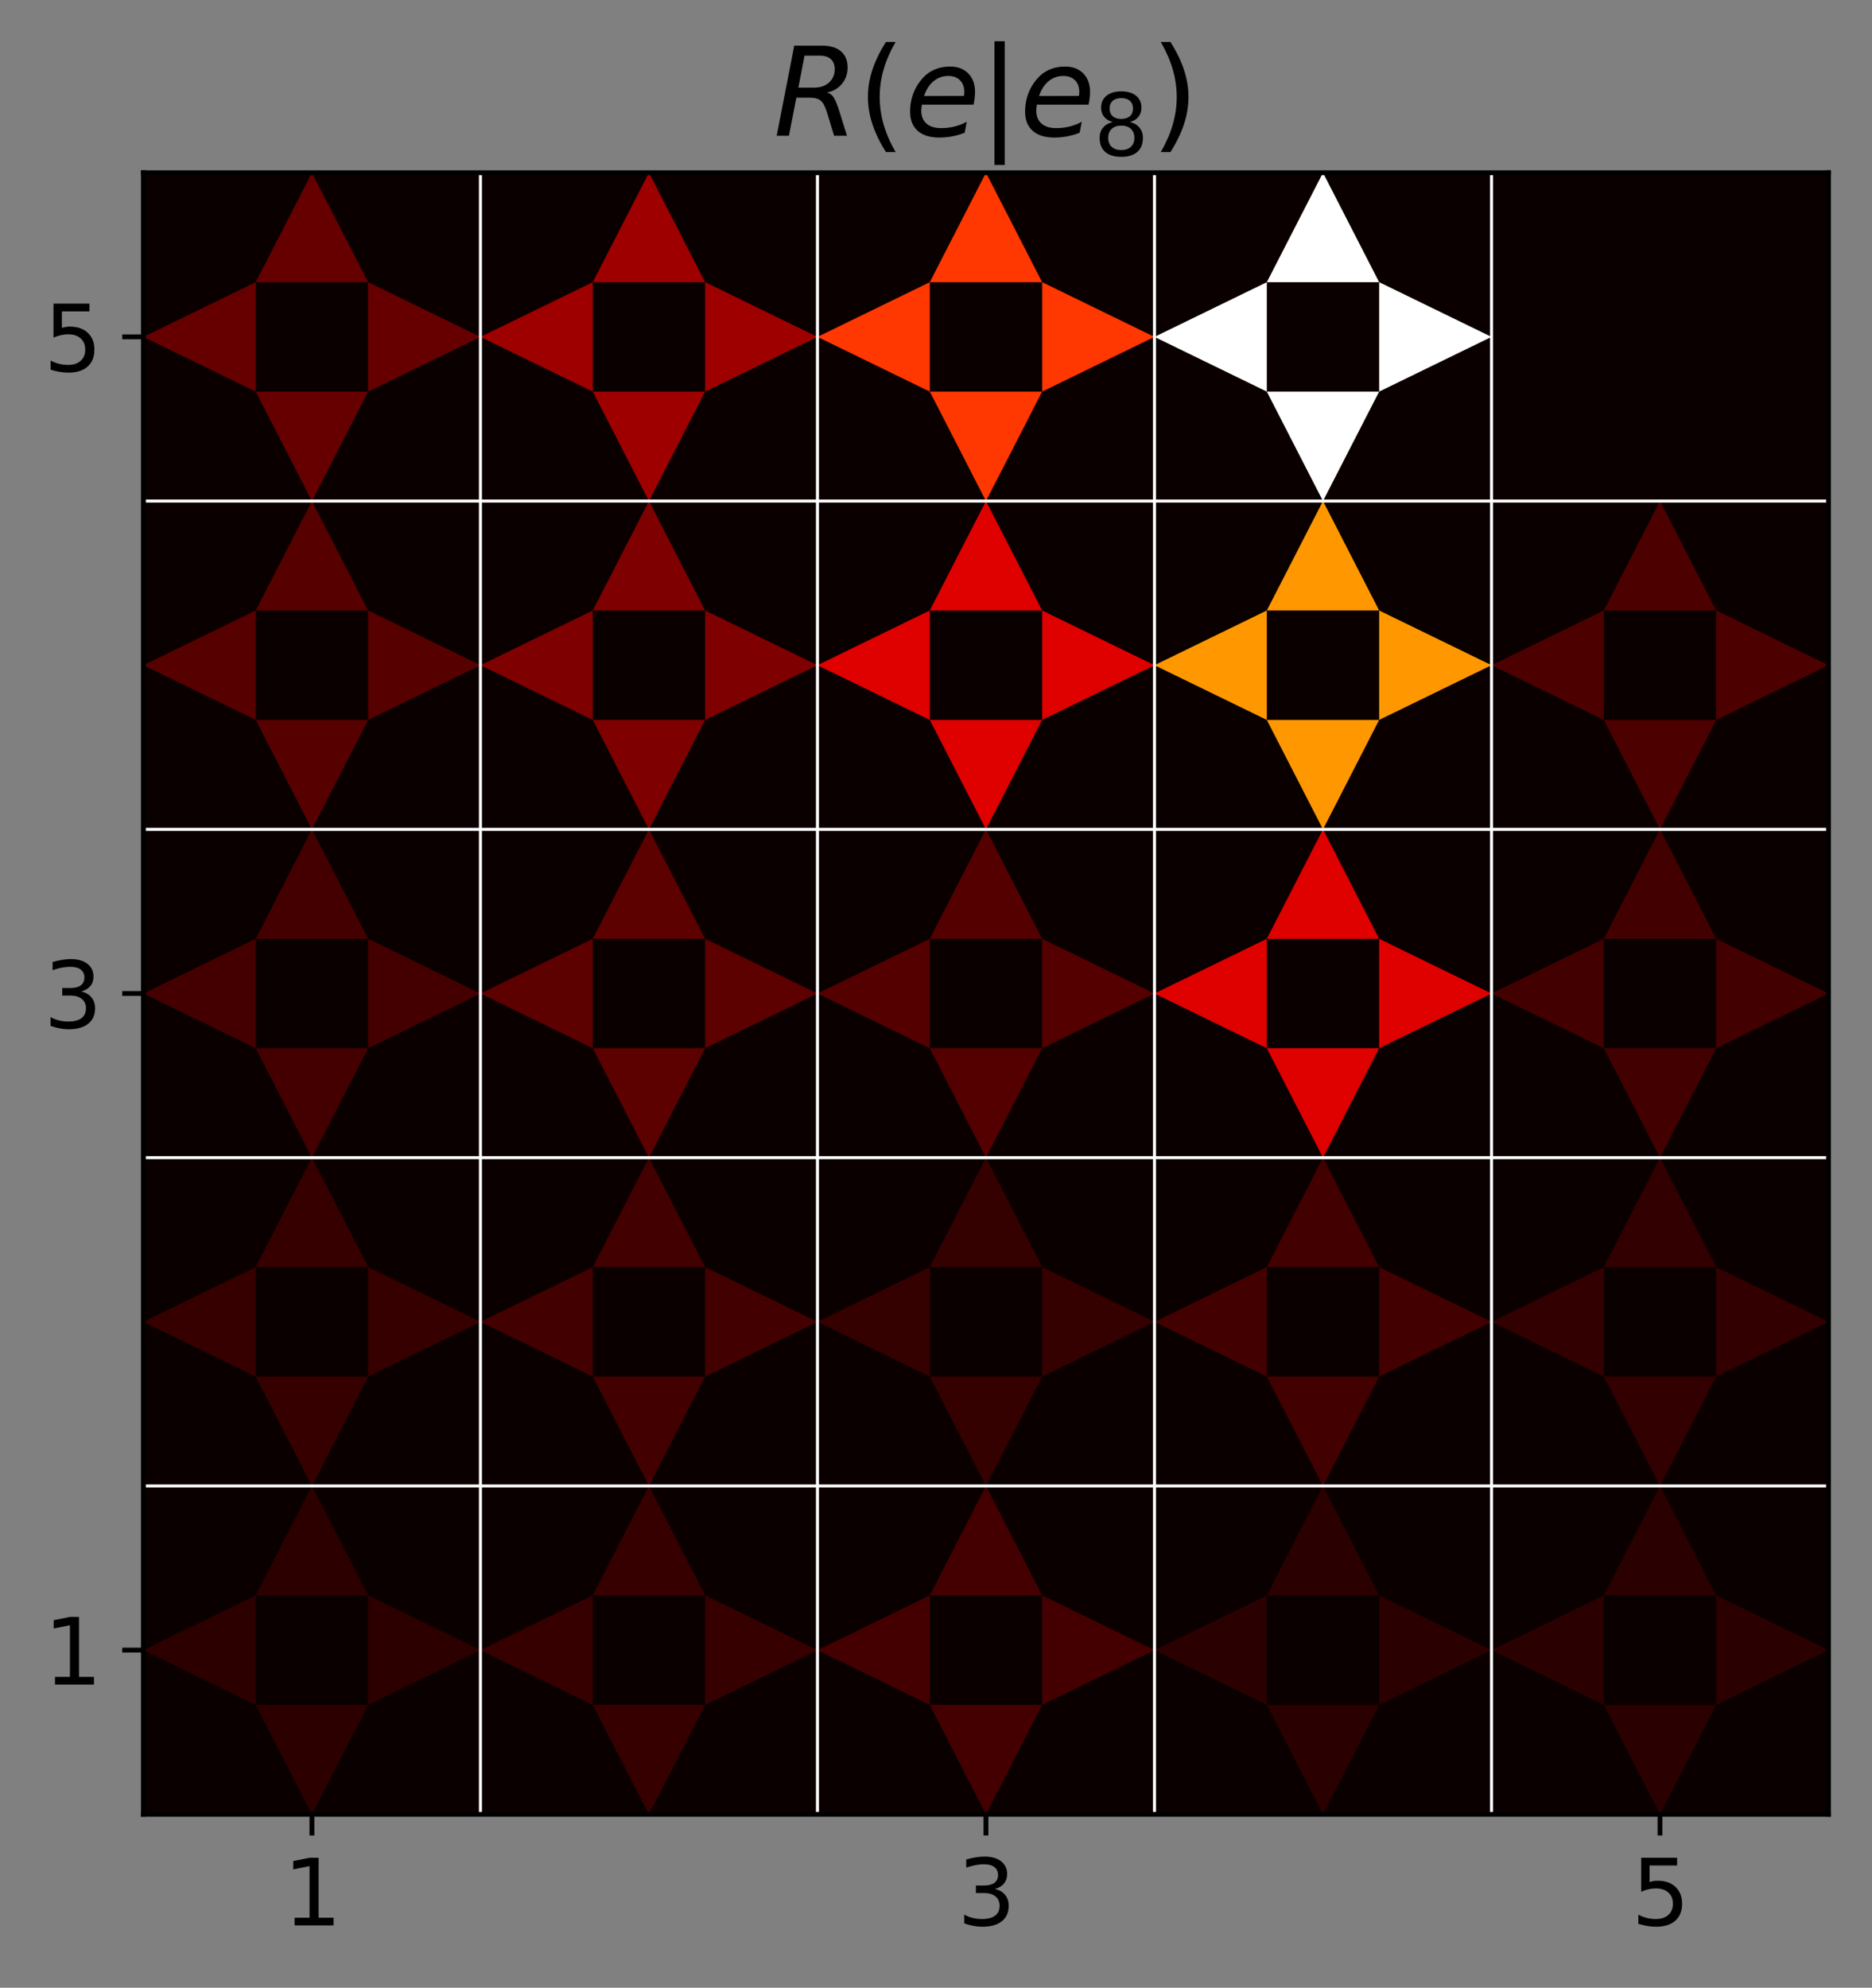 <?xml version="1.0" encoding="utf-8" standalone="no"?>
<!DOCTYPE svg PUBLIC "-//W3C//DTD SVG 1.1//EN"
  "http://www.w3.org/Graphics/SVG/1.1/DTD/svg11.dtd">
<svg height="329.117pt" version="1.1" viewBox="0 0 309.944 329.117" width="309.944pt" xmlns="http://www.w3.org/2000/svg" xmlns:xlink="http://www.w3.org/1999/xlink">
 <rect x="0" y="0" width="309.944" height="329.117" fill="#808080" stroke="none"/>
 <defs>
  <style type="text/css">*{stroke-linecap:butt;stroke-linejoin:round;}</style>
 </defs>
 <g id="figure_1">
  <g id="patch_1">
   <path d="M 0 329.117 
L 309.944 329.117 
L 309.944 0 
L 0 0 
z
" style="fill:none;"/>
  </g>
  <g id="axes_1">
   <g id="patch_2">
    <path d="M 23.744 300.4 
L 302.744 300.4 
L 302.744 28.6 
L 23.744 28.6 
z
" style="fill:none;"/>
   </g>
   <g id="PolyCollection_1">
    <path clip-path="url(#p98b279e3da)" d="M 23.744 300.4 
L 23.744 246.04 
L 79.544 246.04 
L 79.544 300.4 
L 23.744 300.4 
z
" style="fill:#0b0000;"/>
    <path clip-path="url(#p98b279e3da)" d="M 79.544 300.4 
L 79.544 246.04 
L 135.344 246.04 
L 135.344 300.4 
L 79.544 300.4 
z
" style="fill:#0b0000;"/>
    <path clip-path="url(#p98b279e3da)" d="M 135.344 300.4 
L 135.344 246.04 
L 191.144 246.04 
L 191.144 300.4 
L 135.344 300.4 
z
" style="fill:#0b0000;"/>
    <path clip-path="url(#p98b279e3da)" d="M 191.144 300.4 
L 191.144 246.04 
L 246.944 246.04 
L 246.944 300.4 
L 191.144 300.4 
z
" style="fill:#0b0000;"/>
    <path clip-path="url(#p98b279e3da)" d="M 246.944 300.4 
L 246.944 246.04 
L 302.744 246.04 
L 302.744 300.4 
L 246.944 300.4 
z
" style="fill:#0b0000;"/>
    <path clip-path="url(#p98b279e3da)" d="M 23.744 246.04 
L 23.744 191.68 
L 79.544 191.68 
L 79.544 246.04 
L 23.744 246.04 
z
" style="fill:#0b0000;"/>
    <path clip-path="url(#p98b279e3da)" d="M 79.544 246.04 
L 79.544 191.68 
L 135.344 191.68 
L 135.344 246.04 
L 79.544 246.04 
z
" style="fill:#0b0000;"/>
    <path clip-path="url(#p98b279e3da)" d="M 135.344 246.04 
L 135.344 191.68 
L 191.144 191.68 
L 191.144 246.04 
L 135.344 246.04 
z
" style="fill:#0b0000;"/>
    <path clip-path="url(#p98b279e3da)" d="M 191.144 246.04 
L 191.144 191.68 
L 246.944 191.68 
L 246.944 246.04 
L 191.144 246.04 
z
" style="fill:#0b0000;"/>
    <path clip-path="url(#p98b279e3da)" d="M 246.944 246.04 
L 246.944 191.68 
L 302.744 191.68 
L 302.744 246.04 
L 246.944 246.04 
z
" style="fill:#0b0000;"/>
    <path clip-path="url(#p98b279e3da)" d="M 23.744 191.68 
L 23.744 137.32 
L 79.544 137.32 
L 79.544 191.68 
L 23.744 191.68 
z
" style="fill:#0b0000;"/>
    <path clip-path="url(#p98b279e3da)" d="M 79.544 191.68 
L 79.544 137.32 
L 135.344 137.32 
L 135.344 191.68 
L 79.544 191.68 
z
" style="fill:#0b0000;"/>
    <path clip-path="url(#p98b279e3da)" d="M 135.344 191.68 
L 135.344 137.32 
L 191.144 137.32 
L 191.144 191.68 
L 135.344 191.68 
z
" style="fill:#0b0000;"/>
    <path clip-path="url(#p98b279e3da)" d="M 191.144 191.68 
L 191.144 137.32 
L 246.944 137.32 
L 246.944 191.68 
L 191.144 191.68 
z
" style="fill:#0b0000;"/>
    <path clip-path="url(#p98b279e3da)" d="M 246.944 191.68 
L 246.944 137.32 
L 302.744 137.32 
L 302.744 191.68 
L 246.944 191.68 
z
" style="fill:#0b0000;"/>
    <path clip-path="url(#p98b279e3da)" d="M 23.744 137.32 
L 23.744 82.96 
L 79.544 82.96 
L 79.544 137.32 
L 23.744 137.32 
z
" style="fill:#0b0000;"/>
    <path clip-path="url(#p98b279e3da)" d="M 79.544 137.32 
L 79.544 82.96 
L 135.344 82.96 
L 135.344 137.32 
L 79.544 137.32 
z
" style="fill:#0b0000;"/>
    <path clip-path="url(#p98b279e3da)" d="M 135.344 137.32 
L 135.344 82.96 
L 191.144 82.96 
L 191.144 137.32 
L 135.344 137.32 
z
" style="fill:#0b0000;"/>
    <path clip-path="url(#p98b279e3da)" d="M 191.144 137.32 
L 191.144 82.96 
L 246.944 82.96 
L 246.944 137.32 
L 191.144 137.32 
z
" style="fill:#0b0000;"/>
    <path clip-path="url(#p98b279e3da)" d="M 246.944 137.32 
L 246.944 82.96 
L 302.744 82.96 
L 302.744 137.32 
L 246.944 137.32 
z
" style="fill:#0b0000;"/>
    <path clip-path="url(#p98b279e3da)" d="M 23.744 82.96 
L 23.744 28.6 
L 79.544 28.6 
L 79.544 82.96 
L 23.744 82.96 
z
" style="fill:#0b0000;"/>
    <path clip-path="url(#p98b279e3da)" d="M 79.544 82.96 
L 79.544 28.6 
L 135.344 28.6 
L 135.344 82.96 
L 79.544 82.96 
z
" style="fill:#0b0000;"/>
    <path clip-path="url(#p98b279e3da)" d="M 135.344 82.96 
L 135.344 28.6 
L 191.144 28.6 
L 191.144 82.96 
L 135.344 82.96 
z
" style="fill:#0b0000;"/>
    <path clip-path="url(#p98b279e3da)" d="M 191.144 82.96 
L 191.144 28.6 
L 246.944 28.6 
L 246.944 82.96 
L 191.144 82.96 
z
" style="fill:#0b0000;"/>
    <path clip-path="url(#p98b279e3da)" d="M 246.944 82.96 
L 246.944 28.6 
L 302.744 28.6 
L 302.744 82.96 
L 246.944 82.96 
z
" style="fill:#0b0000;"/>
   </g>
   <g id="PatchCollection_1">
    <path clip-path="url(#p98b279e3da)" d="M 42.344 264.16 
L 23.744 273.22 
L 42.344 282.28 
z
" style="fill:#2d0000;"/>
    <path clip-path="url(#p98b279e3da)" d="M 98.144 264.16 
L 79.544 273.22 
L 98.144 282.28 
z
" style="fill:#370000;"/>
    <path clip-path="url(#p98b279e3da)" d="M 153.944 264.16 
L 135.344 273.22 
L 153.944 282.28 
z
" style="fill:#440000;"/>
    <path clip-path="url(#p98b279e3da)" d="M 209.744 264.16 
L 191.144 273.22 
L 209.744 282.28 
z
" style="fill:#2a0000;"/>
    <path clip-path="url(#p98b279e3da)" d="M 265.544 264.16 
L 246.944 273.22 
L 265.544 282.28 
z
" style="fill:#2a0000;"/>
    <path clip-path="url(#p98b279e3da)" d="M 42.344 209.8 
L 23.744 218.86 
L 42.344 227.92 
z
" style="fill:#370000;"/>
    <path clip-path="url(#p98b279e3da)" d="M 98.144 209.8 
L 79.544 218.86 
L 98.144 227.92 
z
" style="fill:#420000;"/>
    <path clip-path="url(#p98b279e3da)" d="M 153.944 209.8 
L 135.344 218.86 
L 153.944 227.92 
z
" style="fill:#350000;"/>
    <path clip-path="url(#p98b279e3da)" d="M 209.744 209.8 
L 191.144 218.86 
L 209.744 227.92 
z
" style="fill:#420000;"/>
    <path clip-path="url(#p98b279e3da)" d="M 265.544 209.8 
L 246.944 218.86 
L 265.544 227.92 
z
" style="fill:#320000;"/>
    <path clip-path="url(#p98b279e3da)" d="M 42.344 155.44 
L 23.744 164.5 
L 42.344 173.56 
z
" style="fill:#440000;"/>
    <path clip-path="url(#p98b279e3da)" d="M 98.144 155.44 
L 79.544 164.5 
L 98.144 173.56 
z
" style="fill:#5c0000;"/>
    <path clip-path="url(#p98b279e3da)" d="M 153.944 155.44 
L 135.344 164.5 
L 153.944 173.56 
z
" style="fill:#540000;"/>
    <path clip-path="url(#p98b279e3da)" d="M 209.744 155.44 
L 191.144 164.5 
L 209.744 173.56 
z
" style="fill:#df0000;"/>
    <path clip-path="url(#p98b279e3da)" d="M 265.544 155.44 
L 246.944 164.5 
L 265.544 173.56 
z
" style="fill:#420000;"/>
    <path clip-path="url(#p98b279e3da)" d="M 42.344 101.08 
L 23.744 110.14 
L 42.344 119.2 
z
" style="fill:#570000;"/>
    <path clip-path="url(#p98b279e3da)" d="M 98.144 101.08 
L 79.544 110.14 
L 98.144 119.2 
z
" style="fill:#7e0000;"/>
    <path clip-path="url(#p98b279e3da)" d="M 153.944 101.08 
L 135.344 110.14 
L 153.944 119.2 
z
" style="fill:#df0000;"/>
    <path clip-path="url(#p98b279e3da)" d="M 209.744 101.08 
L 191.144 110.14 
L 209.744 119.2 
z
" style="fill:#ff9800;"/>
    <path clip-path="url(#p98b279e3da)" d="M 265.544 101.08 
L 246.944 110.14 
L 265.544 119.2 
z
" style="fill:#4c0000;"/>
    <path clip-path="url(#p98b279e3da)" d="M 42.344 46.72 
L 23.744 55.78 
L 42.344 64.84 
z
" style="fill:#660000;"/>
    <path clip-path="url(#p98b279e3da)" d="M 98.144 46.72 
L 79.544 55.78 
L 98.144 64.84 
z
" style="fill:#9e0000;"/>
    <path clip-path="url(#p98b279e3da)" d="M 153.944 46.72 
L 135.344 55.78 
L 153.944 64.84 
z
" style="fill:#ff3700;"/>
    <path clip-path="url(#p98b279e3da)" d="M 209.744 46.72 
L 191.144 55.78 
L 209.744 64.84 
z
" style="fill:#ffffff;"/>
    <path clip-path="url(#p98b279e3da)" d="M 265.544 46.72 
L 246.944 55.78 
L 265.544 64.84 
z
" style="fill:#0b0000;"/>
    <path clip-path="url(#p98b279e3da)" d="M 60.944 282.28 
L 42.344 282.28 
L 51.644 300.4 
z
" style="fill:#2d0000;"/>
    <path clip-path="url(#p98b279e3da)" d="M 116.744 282.28 
L 98.144 282.28 
L 107.444 300.4 
z
" style="fill:#370000;"/>
    <path clip-path="url(#p98b279e3da)" d="M 172.544 282.28 
L 153.944 282.28 
L 163.244 300.4 
z
" style="fill:#440000;"/>
    <path clip-path="url(#p98b279e3da)" d="M 228.344 282.28 
L 209.744 282.28 
L 219.044 300.4 
z
" style="fill:#2a0000;"/>
    <path clip-path="url(#p98b279e3da)" d="M 284.144 282.28 
L 265.544 282.28 
L 274.844 300.4 
z
" style="fill:#2a0000;"/>
    <path clip-path="url(#p98b279e3da)" d="M 60.944 227.92 
L 42.344 227.92 
L 51.644 246.04 
z
" style="fill:#370000;"/>
    <path clip-path="url(#p98b279e3da)" d="M 116.744 227.92 
L 98.144 227.92 
L 107.444 246.04 
z
" style="fill:#420000;"/>
    <path clip-path="url(#p98b279e3da)" d="M 172.544 227.92 
L 153.944 227.92 
L 163.244 246.04 
z
" style="fill:#350000;"/>
    <path clip-path="url(#p98b279e3da)" d="M 228.344 227.92 
L 209.744 227.92 
L 219.044 246.04 
z
" style="fill:#420000;"/>
    <path clip-path="url(#p98b279e3da)" d="M 284.144 227.92 
L 265.544 227.92 
L 274.844 246.04 
z
" style="fill:#320000;"/>
    <path clip-path="url(#p98b279e3da)" d="M 60.944 173.56 
L 42.344 173.56 
L 51.644 191.68 
z
" style="fill:#440000;"/>
    <path clip-path="url(#p98b279e3da)" d="M 116.744 173.56 
L 98.144 173.56 
L 107.444 191.68 
z
" style="fill:#5c0000;"/>
    <path clip-path="url(#p98b279e3da)" d="M 172.544 173.56 
L 153.944 173.56 
L 163.244 191.68 
z
" style="fill:#540000;"/>
    <path clip-path="url(#p98b279e3da)" d="M 228.344 173.56 
L 209.744 173.56 
L 219.044 191.68 
z
" style="fill:#df0000;"/>
    <path clip-path="url(#p98b279e3da)" d="M 284.144 173.56 
L 265.544 173.56 
L 274.844 191.68 
z
" style="fill:#420000;"/>
    <path clip-path="url(#p98b279e3da)" d="M 60.944 119.2 
L 42.344 119.2 
L 51.644 137.32 
z
" style="fill:#570000;"/>
    <path clip-path="url(#p98b279e3da)" d="M 116.744 119.2 
L 98.144 119.2 
L 107.444 137.32 
z
" style="fill:#7e0000;"/>
    <path clip-path="url(#p98b279e3da)" d="M 172.544 119.2 
L 153.944 119.2 
L 163.244 137.32 
z
" style="fill:#df0000;"/>
    <path clip-path="url(#p98b279e3da)" d="M 228.344 119.2 
L 209.744 119.2 
L 219.044 137.32 
z
" style="fill:#ff9800;"/>
    <path clip-path="url(#p98b279e3da)" d="M 284.144 119.2 
L 265.544 119.2 
L 274.844 137.32 
z
" style="fill:#4c0000;"/>
    <path clip-path="url(#p98b279e3da)" d="M 60.944 64.84 
L 42.344 64.84 
L 51.644 82.96 
z
" style="fill:#660000;"/>
    <path clip-path="url(#p98b279e3da)" d="M 116.744 64.84 
L 98.144 64.84 
L 107.444 82.96 
z
" style="fill:#9e0000;"/>
    <path clip-path="url(#p98b279e3da)" d="M 172.544 64.84 
L 153.944 64.84 
L 163.244 82.96 
z
" style="fill:#ff3700;"/>
    <path clip-path="url(#p98b279e3da)" d="M 228.344 64.84 
L 209.744 64.84 
L 219.044 82.96 
z
" style="fill:#ffffff;"/>
    <path clip-path="url(#p98b279e3da)" d="M 284.144 64.84 
L 265.544 64.84 
L 274.844 82.96 
z
" style="fill:#0b0000;"/>
    <path clip-path="url(#p98b279e3da)" d="M 79.544 273.22 
L 60.944 264.16 
L 60.944 282.28 
z
" style="fill:#2d0000;"/>
    <path clip-path="url(#p98b279e3da)" d="M 135.344 273.22 
L 116.744 264.16 
L 116.744 282.28 
z
" style="fill:#370000;"/>
    <path clip-path="url(#p98b279e3da)" d="M 191.144 273.22 
L 172.544 264.16 
L 172.544 282.28 
z
" style="fill:#440000;"/>
    <path clip-path="url(#p98b279e3da)" d="M 246.944 273.22 
L 228.344 264.16 
L 228.344 282.28 
z
" style="fill:#2a0000;"/>
    <path clip-path="url(#p98b279e3da)" d="M 302.744 273.22 
L 284.144 264.16 
L 284.144 282.28 
z
" style="fill:#2a0000;"/>
    <path clip-path="url(#p98b279e3da)" d="M 79.544 218.86 
L 60.944 209.8 
L 60.944 227.92 
z
" style="fill:#370000;"/>
    <path clip-path="url(#p98b279e3da)" d="M 135.344 218.86 
L 116.744 209.8 
L 116.744 227.92 
z
" style="fill:#420000;"/>
    <path clip-path="url(#p98b279e3da)" d="M 191.144 218.86 
L 172.544 209.8 
L 172.544 227.92 
z
" style="fill:#350000;"/>
    <path clip-path="url(#p98b279e3da)" d="M 246.944 218.86 
L 228.344 209.8 
L 228.344 227.92 
z
" style="fill:#420000;"/>
    <path clip-path="url(#p98b279e3da)" d="M 302.744 218.86 
L 284.144 209.8 
L 284.144 227.92 
z
" style="fill:#320000;"/>
    <path clip-path="url(#p98b279e3da)" d="M 79.544 164.5 
L 60.944 155.44 
L 60.944 173.56 
z
" style="fill:#440000;"/>
    <path clip-path="url(#p98b279e3da)" d="M 135.344 164.5 
L 116.744 155.44 
L 116.744 173.56 
z
" style="fill:#5c0000;"/>
    <path clip-path="url(#p98b279e3da)" d="M 191.144 164.5 
L 172.544 155.44 
L 172.544 173.56 
z
" style="fill:#540000;"/>
    <path clip-path="url(#p98b279e3da)" d="M 246.944 164.5 
L 228.344 155.44 
L 228.344 173.56 
z
" style="fill:#df0000;"/>
    <path clip-path="url(#p98b279e3da)" d="M 302.744 164.5 
L 284.144 155.44 
L 284.144 173.56 
z
" style="fill:#420000;"/>
    <path clip-path="url(#p98b279e3da)" d="M 79.544 110.14 
L 60.944 101.08 
L 60.944 119.2 
z
" style="fill:#570000;"/>
    <path clip-path="url(#p98b279e3da)" d="M 135.344 110.14 
L 116.744 101.08 
L 116.744 119.2 
z
" style="fill:#7e0000;"/>
    <path clip-path="url(#p98b279e3da)" d="M 191.144 110.14 
L 172.544 101.08 
L 172.544 119.2 
z
" style="fill:#df0000;"/>
    <path clip-path="url(#p98b279e3da)" d="M 246.944 110.14 
L 228.344 101.08 
L 228.344 119.2 
z
" style="fill:#ff9800;"/>
    <path clip-path="url(#p98b279e3da)" d="M 302.744 110.14 
L 284.144 101.08 
L 284.144 119.2 
z
" style="fill:#4c0000;"/>
    <path clip-path="url(#p98b279e3da)" d="M 79.544 55.78 
L 60.944 46.72 
L 60.944 64.84 
z
" style="fill:#660000;"/>
    <path clip-path="url(#p98b279e3da)" d="M 135.344 55.78 
L 116.744 46.72 
L 116.744 64.84 
z
" style="fill:#9e0000;"/>
    <path clip-path="url(#p98b279e3da)" d="M 191.144 55.78 
L 172.544 46.72 
L 172.544 64.84 
z
" style="fill:#ff3700;"/>
    <path clip-path="url(#p98b279e3da)" d="M 246.944 55.78 
L 228.344 46.72 
L 228.344 64.84 
z
" style="fill:#ffffff;"/>
    <path clip-path="url(#p98b279e3da)" d="M 302.744 55.78 
L 284.144 46.72 
L 284.144 64.84 
z
" style="fill:#0b0000;"/>
    <path clip-path="url(#p98b279e3da)" d="M 60.944 264.16 
L 51.644 246.04 
L 42.344 264.16 
z
" style="fill:#2d0000;"/>
    <path clip-path="url(#p98b279e3da)" d="M 116.744 264.16 
L 107.444 246.04 
L 98.144 264.16 
z
" style="fill:#370000;"/>
    <path clip-path="url(#p98b279e3da)" d="M 172.544 264.16 
L 163.244 246.04 
L 153.944 264.16 
z
" style="fill:#440000;"/>
    <path clip-path="url(#p98b279e3da)" d="M 228.344 264.16 
L 219.044 246.04 
L 209.744 264.16 
z
" style="fill:#2a0000;"/>
    <path clip-path="url(#p98b279e3da)" d="M 284.144 264.16 
L 274.844 246.04 
L 265.544 264.16 
z
" style="fill:#2a0000;"/>
    <path clip-path="url(#p98b279e3da)" d="M 60.944 209.8 
L 51.644 191.68 
L 42.344 209.8 
z
" style="fill:#370000;"/>
    <path clip-path="url(#p98b279e3da)" d="M 116.744 209.8 
L 107.444 191.68 
L 98.144 209.8 
z
" style="fill:#420000;"/>
    <path clip-path="url(#p98b279e3da)" d="M 172.544 209.8 
L 163.244 191.68 
L 153.944 209.8 
z
" style="fill:#350000;"/>
    <path clip-path="url(#p98b279e3da)" d="M 228.344 209.8 
L 219.044 191.68 
L 209.744 209.8 
z
" style="fill:#420000;"/>
    <path clip-path="url(#p98b279e3da)" d="M 284.144 209.8 
L 274.844 191.68 
L 265.544 209.8 
z
" style="fill:#320000;"/>
    <path clip-path="url(#p98b279e3da)" d="M 60.944 155.44 
L 51.644 137.32 
L 42.344 155.44 
z
" style="fill:#440000;"/>
    <path clip-path="url(#p98b279e3da)" d="M 116.744 155.44 
L 107.444 137.32 
L 98.144 155.44 
z
" style="fill:#5c0000;"/>
    <path clip-path="url(#p98b279e3da)" d="M 172.544 155.44 
L 163.244 137.32 
L 153.944 155.44 
z
" style="fill:#540000;"/>
    <path clip-path="url(#p98b279e3da)" d="M 228.344 155.44 
L 219.044 137.32 
L 209.744 155.44 
z
" style="fill:#df0000;"/>
    <path clip-path="url(#p98b279e3da)" d="M 284.144 155.44 
L 274.844 137.32 
L 265.544 155.44 
z
" style="fill:#420000;"/>
    <path clip-path="url(#p98b279e3da)" d="M 60.944 101.08 
L 51.644 82.96 
L 42.344 101.08 
z
" style="fill:#570000;"/>
    <path clip-path="url(#p98b279e3da)" d="M 116.744 101.08 
L 107.444 82.96 
L 98.144 101.08 
z
" style="fill:#7e0000;"/>
    <path clip-path="url(#p98b279e3da)" d="M 172.544 101.08 
L 163.244 82.96 
L 153.944 101.08 
z
" style="fill:#df0000;"/>
    <path clip-path="url(#p98b279e3da)" d="M 228.344 101.08 
L 219.044 82.96 
L 209.744 101.08 
z
" style="fill:#ff9800;"/>
    <path clip-path="url(#p98b279e3da)" d="M 284.144 101.08 
L 274.844 82.96 
L 265.544 101.08 
z
" style="fill:#4c0000;"/>
    <path clip-path="url(#p98b279e3da)" d="M 60.944 46.72 
L 51.644 28.6 
L 42.344 46.72 
z
" style="fill:#660000;"/>
    <path clip-path="url(#p98b279e3da)" d="M 116.744 46.72 
L 107.444 28.6 
L 98.144 46.72 
z
" style="fill:#9e0000;"/>
    <path clip-path="url(#p98b279e3da)" d="M 172.544 46.72 
L 163.244 28.6 
L 153.944 46.72 
z
" style="fill:#ff3700;"/>
    <path clip-path="url(#p98b279e3da)" d="M 228.344 46.72 
L 219.044 28.6 
L 209.744 46.72 
z
" style="fill:#ffffff;"/>
    <path clip-path="url(#p98b279e3da)" d="M 284.144 46.72 
L 274.844 28.6 
L 265.544 46.72 
z
" style="fill:#0b0000;"/>
   </g>
   <g id="matplotlib.axis_1">
    <g id="xtick_1">
     <g id="line2d_1">
      <defs>
       <path d="M 0 0 
L 0 3.5 
" id="med43289cc5" style="stroke:#000000;stroke-width:0.8;"/>
      </defs>
      <g>
       <use style="stroke:#000000;stroke-width:0.8;" x="51.644" xlink:href="#med43289cc5" y="300.4"/>
      </g>
     </g>
     <g id="text_1">
      <!-- 1 -->
      <g transform="translate(46.872 318.798)scale(0.15 -0.15)">
       <defs>
        <path d="M 794 531 
L 1825 531 
L 1825 4091 
L 703 3866 
L 703 4441 
L 1819 4666 
L 2450 4666 
L 2450 531 
L 3481 531 
L 3481 0 
L 794 0 
L 794 531 
z
" id="DejaVuSans-31" transform="scale(0.016)"/>
       </defs>
       <use xlink:href="#DejaVuSans-31"/>
      </g>
     </g>
    </g>
    <g id="xtick_2">
     <g id="line2d_2">
      <g>
       <use style="stroke:#000000;stroke-width:0.8;" x="163.244" xlink:href="#med43289cc5" y="300.4"/>
      </g>
     </g>
     <g id="text_2">
      <!-- 3 -->
      <g transform="translate(158.472 318.798)scale(0.15 -0.15)">
       <defs>
        <path d="M 2597 2516 
Q 3050 2419 3304 2112 
Q 3559 1806 3559 1356 
Q 3559 666 3084 287 
Q 2609 -91 1734 -91 
Q 1441 -91 1130 -33 
Q 819 25 488 141 
L 488 750 
Q 750 597 1062 519 
Q 1375 441 1716 441 
Q 2309 441 2620 675 
Q 2931 909 2931 1356 
Q 2931 1769 2642 2001 
Q 2353 2234 1838 2234 
L 1294 2234 
L 1294 2753 
L 1863 2753 
Q 2328 2753 2575 2939 
Q 2822 3125 2822 3475 
Q 2822 3834 2567 4026 
Q 2313 4219 1838 4219 
Q 1578 4219 1281 4162 
Q 984 4106 628 3988 
L 628 4550 
Q 988 4650 1302 4700 
Q 1616 4750 1894 4750 
Q 2613 4750 3031 4423 
Q 3450 4097 3450 3541 
Q 3450 3153 3228 2886 
Q 3006 2619 2597 2516 
z
" id="DejaVuSans-33" transform="scale(0.016)"/>
       </defs>
       <use xlink:href="#DejaVuSans-33"/>
      </g>
     </g>
    </g>
    <g id="xtick_3">
     <g id="line2d_3">
      <g>
       <use style="stroke:#000000;stroke-width:0.8;" x="274.844" xlink:href="#med43289cc5" y="300.4"/>
      </g>
     </g>
     <g id="text_3">
      <!-- 5 -->
      <g transform="translate(270.072 318.798)scale(0.15 -0.15)">
       <defs>
        <path d="M 691 4666 
L 3169 4666 
L 3169 4134 
L 1269 4134 
L 1269 2991 
Q 1406 3038 1543 3061 
Q 1681 3084 1819 3084 
Q 2600 3084 3056 2656 
Q 3513 2228 3513 1497 
Q 3513 744 3044 326 
Q 2575 -91 1722 -91 
Q 1428 -91 1123 -41 
Q 819 9 494 109 
L 494 744 
Q 775 591 1075 516 
Q 1375 441 1709 441 
Q 2250 441 2565 725 
Q 2881 1009 2881 1497 
Q 2881 1984 2565 2268 
Q 2250 2553 1709 2553 
Q 1456 2553 1204 2497 
Q 953 2441 691 2322 
L 691 4666 
z
" id="DejaVuSans-35" transform="scale(0.016)"/>
       </defs>
       <use xlink:href="#DejaVuSans-35"/>
      </g>
     </g>
    </g>
   </g>
   <g id="matplotlib.axis_2">
    <g id="ytick_1">
     <g id="line2d_4">
      <defs>
       <path d="M 0 0 
L -3.5 0 
" id="maaeb7b082a" style="stroke:#000000;stroke-width:0.8;"/>
      </defs>
      <g>
       <use style="stroke:#000000;stroke-width:0.8;" x="23.744" xlink:href="#maaeb7b082a" y="273.22"/>
      </g>
     </g>
     <g id="text_4">
      <!-- 1 -->
      <g transform="translate(7.2 278.919)scale(0.15 -0.15)">
       <use xlink:href="#DejaVuSans-31"/>
      </g>
     </g>
    </g>
    <g id="ytick_2">
     <g id="line2d_5">
      <g>
       <use style="stroke:#000000;stroke-width:0.8;" x="23.744" xlink:href="#maaeb7b082a" y="164.5"/>
      </g>
     </g>
     <g id="text_5">
      <!-- 3 -->
      <g transform="translate(7.2 170.199)scale(0.15 -0.15)">
       <use xlink:href="#DejaVuSans-33"/>
      </g>
     </g>
    </g>
    <g id="ytick_3">
     <g id="line2d_6">
      <g>
       <use style="stroke:#000000;stroke-width:0.8;" x="23.744" xlink:href="#maaeb7b082a" y="55.78"/>
      </g>
     </g>
     <g id="text_6">
      <!-- 5 -->
      <g transform="translate(7.2 61.479)scale(0.15 -0.15)">
       <use xlink:href="#DejaVuSans-35"/>
      </g>
     </g>
    </g>
   </g>
   <g id="line2d_7">
    <path clip-path="url(#p98b279e3da)" d="M 79.544 300.4 
L 79.544 28.6 
" style="fill:none;stroke:#ffffff;stroke-linecap:square;stroke-width:0.5;"/>
   </g>
   <g id="line2d_8">
    <path clip-path="url(#p98b279e3da)" d="M 23.744 246.04 
L 302.744 246.04 
" style="fill:none;stroke:#ffffff;stroke-linecap:square;stroke-width:0.5;"/>
   </g>
   <g id="line2d_9">
    <path clip-path="url(#p98b279e3da)" d="M 135.344 300.4 
L 135.344 28.6 
" style="fill:none;stroke:#ffffff;stroke-linecap:square;stroke-width:0.5;"/>
   </g>
   <g id="line2d_10">
    <path clip-path="url(#p98b279e3da)" d="M 23.744 191.68 
L 302.744 191.68 
" style="fill:none;stroke:#ffffff;stroke-linecap:square;stroke-width:0.5;"/>
   </g>
   <g id="line2d_11">
    <path clip-path="url(#p98b279e3da)" d="M 191.144 300.4 
L 191.144 28.6 
" style="fill:none;stroke:#ffffff;stroke-linecap:square;stroke-width:0.5;"/>
   </g>
   <g id="line2d_12">
    <path clip-path="url(#p98b279e3da)" d="M 23.744 137.32 
L 302.744 137.32 
" style="fill:none;stroke:#ffffff;stroke-linecap:square;stroke-width:0.5;"/>
   </g>
   <g id="line2d_13">
    <path clip-path="url(#p98b279e3da)" d="M 246.944 300.4 
L 246.944 28.6 
" style="fill:none;stroke:#ffffff;stroke-linecap:square;stroke-width:0.5;"/>
   </g>
   <g id="line2d_14">
    <path clip-path="url(#p98b279e3da)" d="M 23.744 82.96 
L 302.744 82.96 
" style="fill:none;stroke:#ffffff;stroke-linecap:square;stroke-width:0.5;"/>
   </g>
   <g id="patch_3">
    <path d="M 23.744 300.4 
L 23.744 28.6 
" style="fill:none;stroke:#000000;stroke-linecap:square;stroke-linejoin:miter;stroke-width:0.8;"/>
   </g>
   <g id="patch_4">
    <path d="M 302.744 300.4 
L 302.744 28.6 
" style="fill:none;stroke:#000000;stroke-linecap:square;stroke-linejoin:miter;stroke-width:0.8;"/>
   </g>
   <g id="patch_5">
    <path d="M 23.744 300.4 
L 302.744 300.4 
" style="fill:none;stroke:#000000;stroke-linecap:square;stroke-linejoin:miter;stroke-width:0.8;"/>
   </g>
   <g id="patch_6">
    <path d="M 23.744 28.6 
L 302.744 28.6 
" style="fill:none;stroke:#000000;stroke-linecap:square;stroke-linejoin:miter;stroke-width:0.8;"/>
   </g>
   <g id="text_7">
    <!-- $R(e|e_8)$ -->
    <g transform="translate(128.044 22.6)scale(0.2 -0.2)">
     <defs>
      <path d="M 1613 4147 
L 1294 2491 
L 2106 2491 
Q 2584 2491 2879 2755 
Q 3175 3019 3175 3444 
Q 3175 3784 2976 3965 
Q 2778 4147 2406 4147 
L 1613 4147 
z
M 2772 2241 
Q 2972 2194 3105 2009 
Q 3238 1825 3413 1275 
L 3809 0 
L 3144 0 
L 2778 1197 
Q 2638 1659 2453 1815 
Q 2269 1972 1888 1972 
L 1191 1972 
L 806 0 
L 172 0 
L 1081 4666 
L 2503 4666 
Q 3150 4666 3495 4373 
Q 3841 4081 3841 3531 
Q 3841 3044 3547 2687 
Q 3253 2331 2772 2241 
z
" id="DejaVuSans-Oblique-52" transform="scale(0.016)"/>
      <path d="M 1984 4856 
Q 1566 4138 1362 3434 
Q 1159 2731 1159 2009 
Q 1159 1288 1364 580 
Q 1569 -128 1984 -844 
L 1484 -844 
Q 1016 -109 783 600 
Q 550 1309 550 2009 
Q 550 2706 781 3412 
Q 1013 4119 1484 4856 
L 1984 4856 
z
" id="DejaVuSans-28" transform="scale(0.016)"/>
      <path d="M 3078 2063 
Q 3088 2113 3092 2166 
Q 3097 2219 3097 2272 
Q 3097 2653 2873 2875 
Q 2650 3097 2266 3097 
Q 1838 3097 1509 2826 
Q 1181 2556 1013 2059 
L 3078 2063 
z
M 3578 1613 
L 903 1613 
Q 884 1494 878 1425 
Q 872 1356 872 1306 
Q 872 872 1139 634 
Q 1406 397 1894 397 
Q 2269 397 2603 481 
Q 2938 566 3225 728 
L 3116 159 
Q 2806 34 2476 -28 
Q 2147 -91 1806 -91 
Q 1078 -91 686 257 
Q 294 606 294 1247 
Q 294 1794 489 2264 
Q 684 2734 1063 3103 
Q 1306 3334 1642 3459 
Q 1978 3584 2356 3584 
Q 2950 3584 3301 3228 
Q 3653 2872 3653 2272 
Q 3653 2128 3634 1964 
Q 3616 1800 3578 1613 
z
" id="DejaVuSans-Oblique-65" transform="scale(0.016)"/>
      <path d="M 1344 4891 
L 1344 -1509 
L 813 -1509 
L 813 4891 
L 1344 4891 
z
" id="DejaVuSans-7c" transform="scale(0.016)"/>
      <path d="M 2034 2216 
Q 1584 2216 1326 1975 
Q 1069 1734 1069 1313 
Q 1069 891 1326 650 
Q 1584 409 2034 409 
Q 2484 409 2743 651 
Q 3003 894 3003 1313 
Q 3003 1734 2745 1975 
Q 2488 2216 2034 2216 
z
M 1403 2484 
Q 997 2584 770 2862 
Q 544 3141 544 3541 
Q 544 4100 942 4425 
Q 1341 4750 2034 4750 
Q 2731 4750 3128 4425 
Q 3525 4100 3525 3541 
Q 3525 3141 3298 2862 
Q 3072 2584 2669 2484 
Q 3125 2378 3379 2068 
Q 3634 1759 3634 1313 
Q 3634 634 3220 271 
Q 2806 -91 2034 -91 
Q 1263 -91 848 271 
Q 434 634 434 1313 
Q 434 1759 690 2068 
Q 947 2378 1403 2484 
z
M 1172 3481 
Q 1172 3119 1398 2916 
Q 1625 2713 2034 2713 
Q 2441 2713 2670 2916 
Q 2900 3119 2900 3481 
Q 2900 3844 2670 4047 
Q 2441 4250 2034 4250 
Q 1625 4250 1398 4047 
Q 1172 3844 1172 3481 
z
" id="DejaVuSans-38" transform="scale(0.016)"/>
      <path d="M 513 4856 
L 1013 4856 
Q 1481 4119 1714 3412 
Q 1947 2706 1947 2009 
Q 1947 1309 1714 600 
Q 1481 -109 1013 -844 
L 513 -844 
Q 928 -128 1133 580 
Q 1338 1288 1338 2009 
Q 1338 2731 1133 3434 
Q 928 4138 513 4856 
z
" id="DejaVuSans-29" transform="scale(0.016)"/>
     </defs>
     <use transform="translate(0 0.578)" xlink:href="#DejaVuSans-Oblique-52"/>
     <use transform="translate(69.482 0.578)" xlink:href="#DejaVuSans-28"/>
     <use transform="translate(108.496 0.578)" xlink:href="#DejaVuSans-Oblique-65"/>
     <use transform="translate(170.02 0.578)" xlink:href="#DejaVuSans-7c"/>
     <use transform="translate(203.711 0.578)" xlink:href="#DejaVuSans-Oblique-65"/>
     <use transform="translate(265.234 -15.828)scale(0.7)" xlink:href="#DejaVuSans-38"/>
     <use transform="translate(312.505 0.578)" xlink:href="#DejaVuSans-29"/>
    </g>
   </g>
  </g>
 </g>
 <defs>
  <clipPath id="p98b279e3da">
   <rect height="271.8" width="279" x="23.744" y="28.6"/>
  </clipPath>
 </defs>
</svg>
